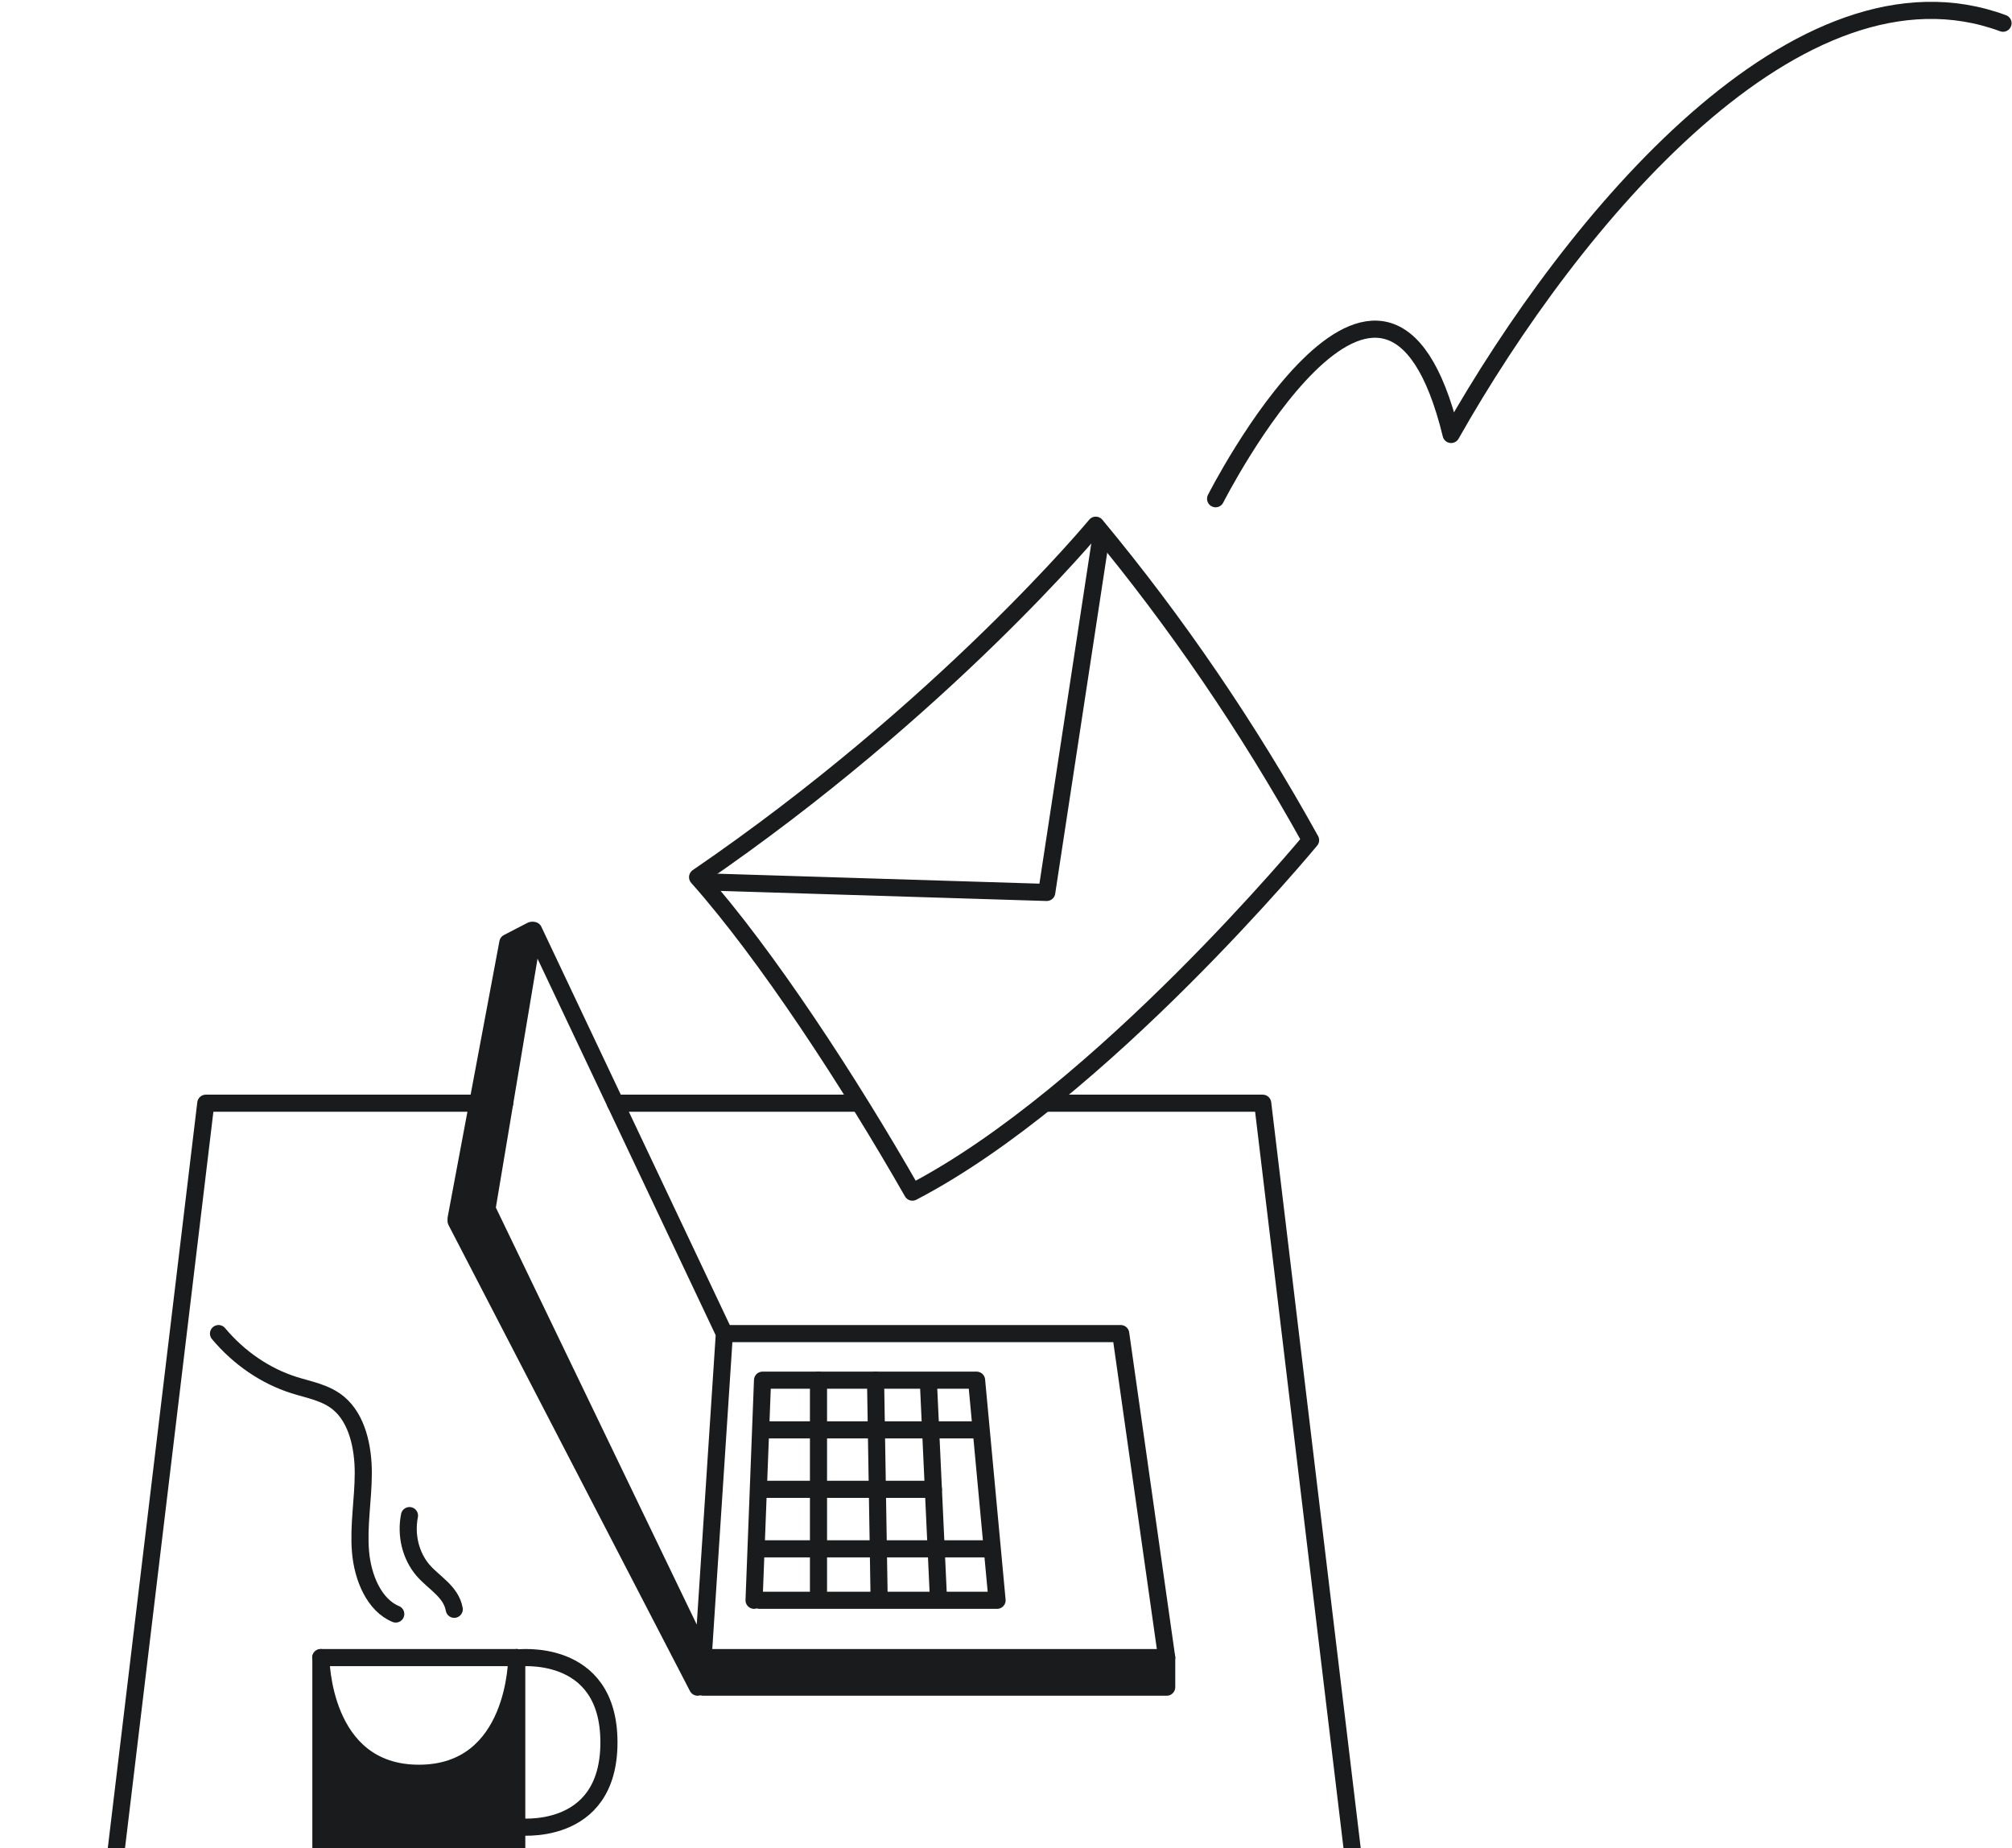 <svg width="429" height="394" viewBox="0 0 429 394" fill="none" xmlns="http://www.w3.org/2000/svg">
<path d="M248.765 353.398H149.926V359.704H248.765V353.398Z" fill="#1A1B1C" stroke="#1A1B1C" stroke-width="3.649" stroke-linecap="round" stroke-linejoin="round"/>
<path d="M148.74 359.704L97.254 260.344L102.289 257.721L148.995 351.615L148.74 359.704Z" fill="#1A1B1C" stroke="#1A1B1C" stroke-width="3.649" stroke-linecap="round" stroke-linejoin="round"/>
<path d="M97.254 259.773L108.283 200.972L113.327 198.358L102.554 255.666L97.254 259.773Z" fill="#1A1B1C" stroke="#1A1B1C" stroke-width="3.649" stroke-linecap="round" stroke-linejoin="round"/>
<path d="M149.927 353.398L103.832 257.719L113.775 198.358L154.451 284.32L149.927 353.398Z" stroke="#1A1B1C" stroke-width="3.649" stroke-linecap="round" stroke-linejoin="round"/>
<path d="M156.558 451.131H17.964L43.88 235.206H107.608" stroke="#1A1B1C" stroke-width="3.649" stroke-linecap="round" stroke-linejoin="round"/>
<path d="M156.558 451.131H295.152L269.235 235.206H223.04" stroke="#1A1B1C" stroke-width="3.649" stroke-linecap="round" stroke-linejoin="round"/>
<path d="M110.172 389.457C110.172 389.457 129.839 391.988 129.839 371.475C129.839 350.962 110.172 353.492 110.172 353.492" stroke="#1A1B1C" stroke-width="3.649" stroke-linecap="round" stroke-linejoin="round"/>
<path d="M110.181 353.398V394.984C110.181 394.984 107.354 411.422 89.282 411.422C71.211 411.422 68.42 394.984 68.42 394.984V353.398C68.42 353.398 68.42 378.06 89.319 378.06C110.218 378.06 110.181 353.398 110.181 353.398Z" fill="#1A1B1C" stroke="#1A1B1C" stroke-width="3.649" stroke-linecap="round" stroke-linejoin="round"/>
<path d="M84.383 344.107C79.776 342.209 77.323 336.329 76.867 330.781C76.41 325.233 77.45 319.674 77.46 314.095C77.469 308.515 76.146 302.449 72.187 299.161C69.45 296.89 65.956 296.33 62.691 295.303C56.555 293.348 50.995 289.555 46.59 284.321" stroke="#1A1B1C" stroke-width="3.649" stroke-linecap="round" stroke-linejoin="round"/>
<path d="M96.852 343.101C96.195 339.336 92.528 337.49 90.166 334.752C88.88 333.235 87.947 331.378 87.448 329.349C86.95 327.32 86.903 325.182 87.311 323.127" stroke="#1A1B1C" stroke-width="3.649" stroke-linecap="round" stroke-linejoin="round"/>
<path d="M68.382 353.398H110.18" stroke="#1A1B1C" stroke-width="3.649" stroke-linecap="round" stroke-linejoin="round"/>
<path d="M154.45 284.321H238.959L248.765 353.399" stroke="#1A1B1C" stroke-width="3.649" stroke-linecap="round" stroke-linejoin="round"/>
<path d="M259.191 106.331C259.191 106.331 295.343 35.085 309.409 92.631C335.517 46.503 383.719 -11.074 427.086 4.949" stroke="#1A1B1C" stroke-width="3.649" stroke-linecap="round" stroke-linejoin="round"/>
<path d="M194.542 254.162C181.16 230.714 163.408 203.523 148.739 187.013C201.329 151.048 233.64 111.972 233.64 111.972C250.788 132.612 266.128 155.101 279.443 179.121C279.443 179.121 234.707 233.276 194.542 254.162Z" stroke="#1A1B1C" stroke-width="3.649" stroke-linecap="round" stroke-linejoin="round"/>
<path d="M151.449 188.05L223.186 190.269L234.708 114.709" stroke="#1A1B1C" stroke-width="3.649" stroke-linecap="round" stroke-linejoin="round"/>
<path d="M161.941 341.182H212.596L208.227 294.255H162.588L160.782 341.182" stroke="#1A1B1C" stroke-width="3.649" stroke-linecap="round" stroke-linejoin="round"/>
<path d="M174.519 294.255V340.342" stroke="#1A1B1C" stroke-width="3.649" stroke-linecap="round" stroke-linejoin="round"/>
<path d="M200.036 339.502L198.02 296.07" stroke="#1A1B1C" stroke-width="3.649" stroke-linecap="round" stroke-linejoin="round"/>
<path d="M187.428 339.502L186.689 294.255" stroke="#1A1B1C" stroke-width="3.649" stroke-linecap="round" stroke-linejoin="round"/>
<path d="M162.844 330.21H210.489" stroke="#1A1B1C" stroke-width="3.649" stroke-linecap="round" stroke-linejoin="round"/>
<path d="M162.861 317.527H199.013" stroke="#1A1B1C" stroke-width="3.649" stroke-linecap="round" stroke-linejoin="round"/>
<path d="M162.861 304.844H208.181" stroke="#1A1B1C" stroke-width="3.649" stroke-linecap="round" stroke-linejoin="round"/>
<path d="M131.208 235.206H182.466" stroke="#1A1B1C" stroke-width="3.649" stroke-linecap="round" stroke-linejoin="round"/>
</svg>
